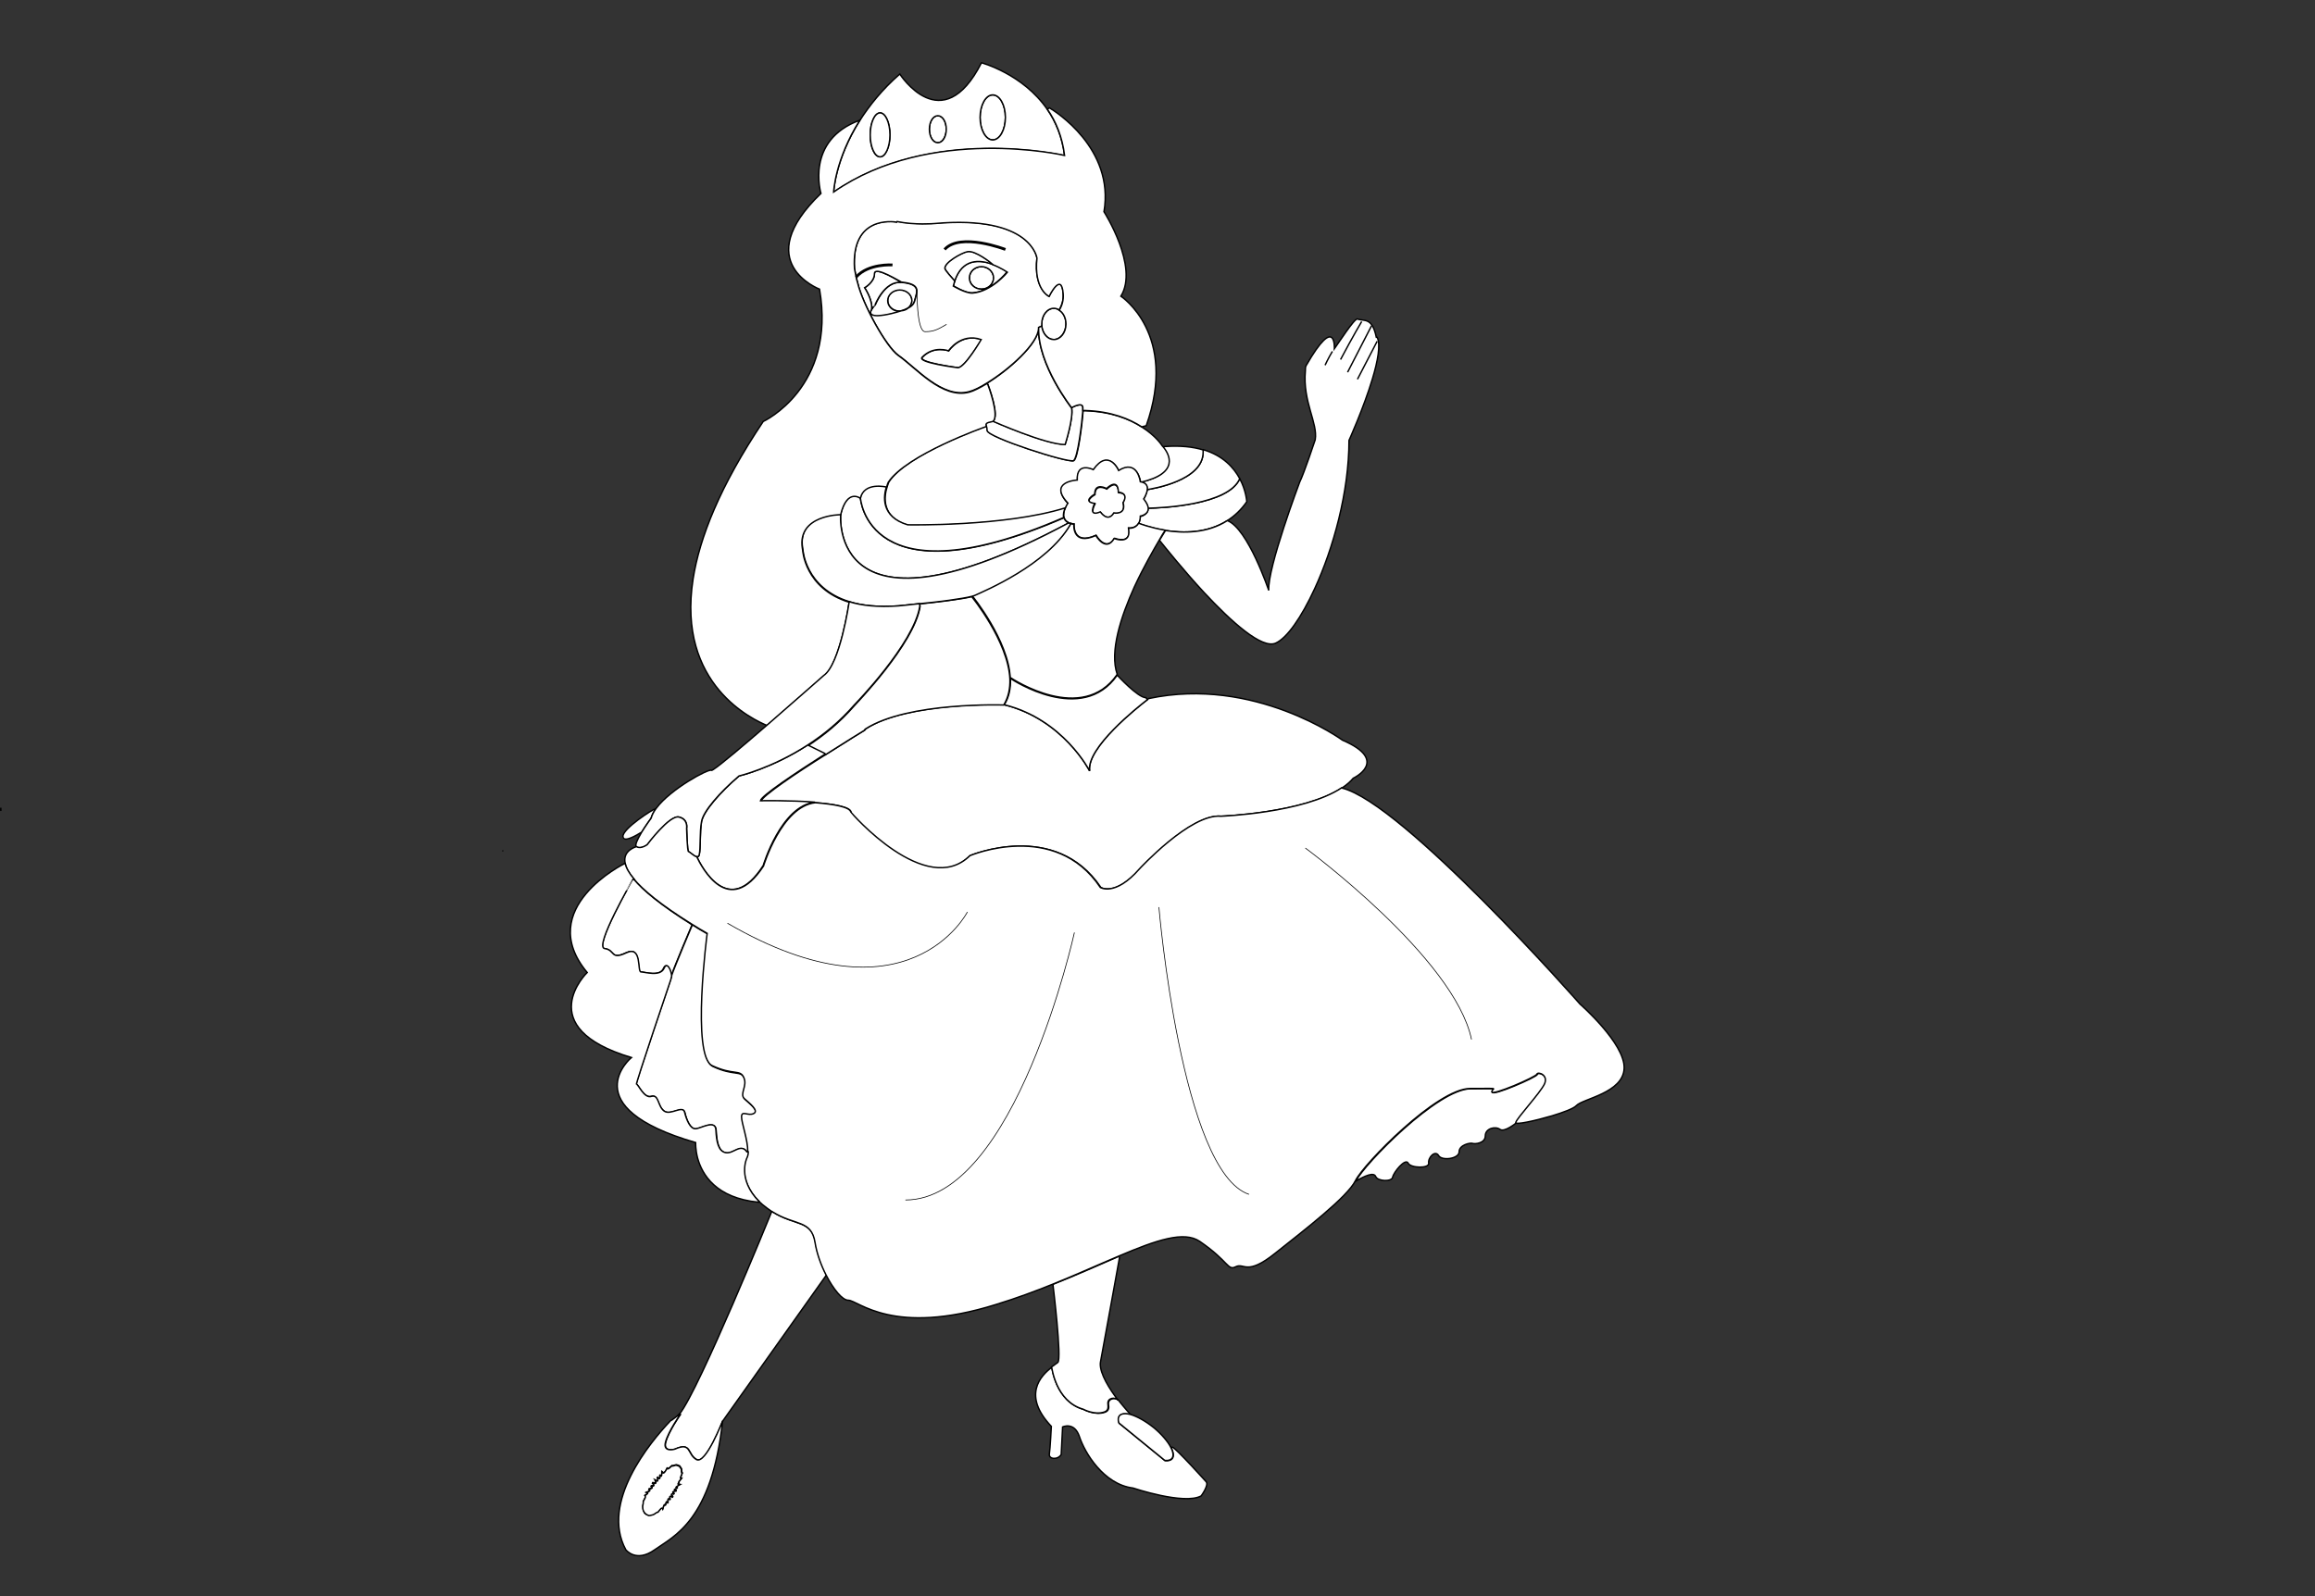 <?xml version="1.0" encoding="utf-8"?>
<!-- Generator: Adobe Illustrator 15.0.0, SVG Export Plug-In . SVG Version: 6.00 Build 0)  -->
<!DOCTYPE svg PUBLIC "-//W3C//DTD SVG 1.1//EN" "http://www.w3.org/Graphics/SVG/1.1/DTD/svg11.dtd">
<svg version="1.1" id="Layer_1" xmlns="http://www.w3.org/2000/svg" xmlns:xlink="http://www.w3.org/1999/xlink" x="0px" y="0px"
	 width="822px" height="567px" viewBox="0 0 822 567" enable-background="new 0 0 822 567" xml:space="preserve">
<rect x="0" y="0" width="822" height="567" fill="#333333" stroke="none"/>
<rect x="0.4" display="none" fill="#FFFFFF" width="822" height="567"/>
<path fill="#FFFFFF" stroke="#000000" stroke-width="0.5" d="M398.8,178.6c1.2,4.5-3.3,3.7-3.3,3.7c-2.2,3.5-4.7-0.3-4.7-0.3
	c-4.7,2-2-3-2-3c-4.7-0.7,0-3.3,0-3.3c0-4.3,4.2-2,4.2-2c4.3-4,4.2,1.3,4.2,1.3C401.2,175.2,398.8,178.6,398.8,178.6z"/>
<path fill="#FFFFFF" stroke="#000000" stroke-width="0.5" d="M494.5,418.1c-0.3,1.7-5.3,1.5-6-0.199c-0.7-1.7-3.7-0.301-7,1.5
	c2.8-5.801,29-32.7,40.7-32.7s7.7-0.3,7.7,1.2s15.699-5.301,16-6.301c0.3-1,4.199,0.301,2.699,3.5c-1.5,3.2-9.8,12.2-10.199,13.7
	c0,0-4.2,3.5-5.801,2.3c-1.699-1.199-5.199-0.3-5.199,2.301c0,2.699-3.7,3-4.5,2.699c-0.801-0.3-4.801,0.5-4.801,3
	s-6.199,3.301-7.3,1.301c-1.2-2-3.8,0.699-3.5,2.699s-6.5,1.801-7.3,0C499,411.2,494.8,416.4,494.5,418.1z"/>
<path fill="#FFFFFF" stroke="#000000" stroke-width="0.5" d="M344.5,303.9c-15.6,15.3-37.3-8.801-42.2-14.601
	c0-0.2-0.1-0.5-0.1-0.899c-0.4-1.801-6.1-2.801-12.6-3.301c-9-0.699-19.4-0.5-19.4-0.5c0.3-1.8,12.6-10.1,23-16.6
	c7.5-4.8,13.899-8.7,13.899-8.7c0.101-0.1,0.2-0.3,0.4-0.5c15.1-9.7,49.1-8.5,49.1-8.5c21,5.2,30.301,23.5,30.301,23.5
	c-1.2-8.2,17.1-22.7,20.5-25.3c0.3-0.3,0.5-0.4,0.5-0.4c37.5-8,68.8,14.8,68.8,14.8c17,7.3,3.8,13.5,3.8,13.5
	c-1,1.2-2.4,2.4-3.9,3.4c-13.5,9-42.899,10.101-42.899,10.101c-10.8-1-29,18.8-29,18.8c-8.7,9.8-13.8,6.5-13.8,6.5
	C374.7,291.1,344.5,303.9,344.5,303.9z"/>
<path fill="#FFFFFF" stroke="#000000" stroke-width="0.5" d="M435.8,184.9c-7.2,4.6-15.8,4.5-22.1,3.5c-5.4-0.9-9.2-2.4-9.2-2.4
	l-0.2-0.1c0.3-0.6,0.5-1.4,0.5-2.4c0,0,3-0.6,2.8-3c5.301-0.1,28.7-1.2,32.601-10.5c2.3,4.3,2.5,8.2,2.5,8.2
	C440.7,181.1,438.3,183.3,435.8,184.9z"/>
<path fill="#FFFFFF" stroke="#000000" stroke-width="0.5" d="M427.2,159.7c7.1,2.1,10.899,6.4,13,10.3c-4,9.3-27.3,10.4-32.601,10.5
	c-0.1-0.8-0.5-1.9-1.6-3.1c0,0,1.2-1.9,1.3-3.5c1.9-0.3,19.9-3.2,19.9-13.3V159.7z"/>
<path fill="#FFFFFF" stroke="#000000" stroke-width="0.5" d="M427.2,160.6c0,10.1-18,13-19.9,13.3c0.101-1.2-0.399-2.4-2.5-2.6
	c14-3.2,10.2-9.9,8-12.6l0.7-0.1c5.6-0.4,10.1,0.1,13.7,1.2V160.6z"/>
<path fill="#FFFFFF" stroke="#000000" stroke-width="0.5" d="M373.5,485.6c0,0,1.3,12.2,11.3,15c0,0,4,2.2,7.5,1
	c1.5-0.5,1.5-1.699,1.3-2.8c-0.3-2.2,2.601-2.6,3.601-1.399l0,0c2.3,2.899,4.3,5.1,4.3,5.1l0,0l0,0c-1.8-0.5-3.3-0.4-3.9,0.4
	c-0.5,0.6-0.6,1.5-0.199,2.6l16.3,13.3c1.1,0.101,2-0.1,2.5-0.7c0.7-0.8,0.5-2.3-0.4-4l0.5-0.1l0,0c1.3,0.4,12,12.3,12,12.3
	c1,1.2-1.8,5-1.8,5c-6,3.3-24.2-2.8-24.2-2.8c-10.5-1.3-17.2-12.7-19-18.2s-6-3.5-6-3.5l-0.5,9.8c-1.2,2-4.5,1.7-4.2-0.199
	c0.301-1.801,0.7-9.801,0.7-9.801C362.9,495.6,369.5,488.6,373.5,485.6L373.5,485.6z"/>
<path fill="#FFFFFF" stroke="#000000" stroke-width="0.5" d="M413.7,188.4c6.399,1,15,1.1,22.1-3.5c7.3,2.8,14.7,24.8,14.7,24.8
	c-0.5-8,11-38.5,11-38.5c1.5-3,5.5-15,5.5-15c1-6-4.5-13.5-3.5-24.5c0-0.7,0-1.4,0.3-1.9c10.7-18.6,10-5.9,10-5.9
	c1.101-1.5,7.2-11,8.2-10.6c2.4,0.9,5.2-0.8,6.7,6.5h0.3c1.3,2.6,0.2,8.5-1.7,14.8c-3.1,10.3-8.3,21.8-8.3,21.8
	c0,18.4-5.6,38.4-12.2,52.7c-4.7,10.2-9.8,17.5-13.8,19.3c-4.9,2.3-15.9-7.7-25.5-18c-7.3-7.9-13.7-15.9-15.8-18.5
	c1.2-2,1.899-3.1,1.899-3.1L413.7,188.4z"/>
<path fill="#FFFFFF" stroke="#000000" stroke-width="0.5" d="M350,151.4l0.3-0.1c0.101,0.4,0.3,0.9,0.3,1.6c0,2.3,29,11.7,30.7,10.7
	c1.5-0.9,3-13.6,3.3-17.7h0.9c9.2,0.3,15.7,3,20,5.8c4.9,3.1,7,6.4,7,6.4c0.1,0.2,0.3,0.4,0.5,0.6c2.2,2.6,6,9.4-8,12.6
	c0,0-1-8.2-7.7-4c0,0-3.5-8.2-9-0.3c0,0-6-3-5.7,3.7c0,0-10.5,0.5-3.3,8.2c0,0-0.5,0.7-0.899,1.7c-21.5,6.6-55.9,6-55.9,6
	c-9.7-2.8-8.6-10.3-7.5-13.7c0.3-1,0.6-1.7,0.6-1.7C322,161.2,350,151.4,350,151.4z"/>
<path fill="#FFFFFF" stroke="#000000" stroke-width="0.5" d="M401.5,502.4c2.3,0.699,5.2,2.3,8.1,4.6c2.801,2.3,5,4.9,6.101,7
	c0.899,1.7,1.1,3.2,0.399,4c-0.5,0.6-1.3,0.8-2.5,0.7l-16.3-13.3c-0.399-1-0.3-2,0.2-2.601C398.2,502,399.7,501.9,401.5,502.4
	L401.5,502.4z"/>
<path fill="#FFFFFF" stroke="#000000" stroke-width="0.5" d="M379.4,185.6c-0.9-0.5-1.4-1.1-1.601-1.8c-0.3-1.1,0-2.4,0.5-3.4
	c0.4-1,0.9-1.7,0.9-1.7c-7.2-7.7,3.3-8.2,3.3-8.2c-0.3-6.7,5.7-3.7,5.7-3.7c5.5-7.8,9,0.3,9,0.3c6.7-4.2,7.7,4,7.7,4
	c2,0.3,2.6,1.4,2.5,2.6c-0.101,1.7-1.301,3.5-1.301,3.5c1,1.3,1.5,2.3,1.601,3.1c0.3,2.5-2.8,3-2.8,3c0,1-0.2,1.8-0.5,2.4
	c-1.101,2.1-3.601,1.8-3.601,1.8c0.9,4.9-2.8,4.3-4.3,3.9l0,0c-0.4-0.1-0.5-0.2-0.6-0.2h-0.2c-3,5-6.5-1.1-6.5-1.1
	c-8.5,3.8-7.8-4-7.8-4c-0.4,0-0.7-0.1-1-0.2c-0.101,0-0.101,0-0.2-0.1C379.8,185.9,379.6,185.8,379.4,185.6z M395.5,182.2
	c0,0,4.5,0.8,3.3-3.7c0,0,2.3-3.3-1.7-3.7c0,0,0.2-5.3-4.199-1.3c0,0-4.2-2.3-4.2,2c0,0-4.7,2.7,0,3.3c0,0-2.7,5,2,3
	C390.8,181.9,393.3,185.7,395.5,182.2z"/>
<path fill="#FFFFFF" stroke="#000000" stroke-width="0.5" d="M381.2,163.6c-1.7,1-30.7-8.3-30.7-10.7c0-0.7-0.1-1.2-0.3-1.6
	c-0.3-1-0.4-1.3,2.3-1.8c0,0,18.7,8.3,25.7,8.3c0,0,3-9.3,2.3-13c0,0,4-2.3,4,0c0,0.2,0,0.6,0,1C384.2,150,382.7,162.6,381.2,163.6z
	"/>
<path fill="#FFFFFF" stroke="#000000" stroke-width="0.5" d="M380.3,186c0.3,0.1,0.601,0.2,1,0.2c0,0-0.7,7.8,7.8,4
	c0,0,3.5,6.1,6.5,1.1h0.2c0,0,0.2,0.1,0.601,0.2l0,0c1.5,0.4,5.199,1,4.3-3.9c0,0,2.5,0.3,3.6-1.8l0.2,0.1c0,0,3.8,1.5,9.2,2.4v0.1
	c0,0-0.8,1.1-1.9,3.1c-2.1,3.6-5.7,9.8-9,16.9c-4.8,10.6-8.899,23.1-6.1,31.1c-12.4,18.1-37.4,1.5-37.7,1.3h-0.3
	c-0.601-13.4-13.5-29.2-13.5-29.2v-0.1c0.5-0.1,0.899-0.3,1.2-0.4c3.199-1.5,25.3-10.7,33.699-25l0.101-0.4
	C380.2,186,380.3,186,380.3,186z"/>
<path fill="#FFFFFF" stroke="#000000" stroke-width="0.5" d="M298.5,182.6c2.3-9.5,7-5.8,7-5.8s2.3,37.4,72.3,7.1
	c0.2,0.7,0.7,1.4,1.601,1.8v0.1C293.8,231.6,298.5,182.6,298.5,182.6z"/>
<path fill="#FFFFFF" stroke="#000000" stroke-width="0.5" d="M374.2,120.6c-2.2,0-4-2.1-4.3-4.8c0-0.2,0-0.5,0-0.8
	c0-3,1.899-5.5,4.3-5.5c0.7,0,1.3,0.2,1.899,0.6c1.4,0.9,2.4,2.8,2.4,4.9C378.5,118.1,376.5,120.6,374.2,120.6z"/>
<path fill="#FFFFFF" stroke="#000000" stroke-width="0.5" d="M373.4,485.5c1.1-0.8,1.899-1.4,2.199-1.6
	c1.5-1.2-1.699-27.5-1.699-27.5l-0.101-0.2c8.8-3.5,16.601-7,23.5-10l0.2,0.5c0,0-5.5,30.5-6.7,36.8c0,0.2-0.1,0.4-0.1,0.7
	c-0.2,3.7,3.3,9.2,6.3,13.1l0,0c-1-1.2-3.9-0.899-3.6,1.4c0.1,1.2,0.199,2.3-1.301,2.8c-3.5,1.2-7.5-1-7.5-1
	C374.8,497.7,373.5,485.6,373.4,485.5L373.4,485.5z"/>
<path fill="#FFFFFF" stroke="#000000" stroke-width="0.5" d="M378.2,157.9c-7,0-25.7-8.3-25.7-8.3c2.7-1.7-1.7-13-1.7-13l-0.3-0.5
	c7.8-4.8,18-13.9,18.3-19.5c-0.3,13.1,11.7,28.3,11.7,28.3C381.2,148.6,378.2,157.9,378.2,157.9z"/>
<path fill="#FFFFFF" stroke="#000000" stroke-width="0.5" d="M359,241.1c0.3,0.2,25.2,16.7,37.7-1.3c0,0,7.3,8,10.2,8l0.5,0.7
	c-3.4,2.6-21.7,17.1-20.5,25.3c0,0-9.301-18.3-30.301-23.5c1.7-2.7,2.301-5.9,2.2-9.2H359z"/>
<path fill="#FFFFFF" stroke="#000000" stroke-width="0.5" d="M326.7,215.4l-0.101-0.9h0.101c6.399-0.7,14.899-1.7,18.399-2.6v0.1
	c0,0,12.9,15.8,13.5,29.2c0.101,3.3-0.5,6.4-2.199,9.2c0,0-34-1.2-49.101,8.5c-0.2,0.1-0.3,0.3-0.399,0.5c0,0-6.4,3.9-13.9,8.7
	l-0.1-0.2l-6.1-3c5.6-3.6,11.4-8.3,16.6-14.3C303.5,250.4,324.6,228.8,326.7,215.4z"/>
<path fill="#FFFFFF" stroke="#000000" stroke-width="0.5" d="M352.5,49.7c-2.5,0-4.5-3.6-4.5-8c0-4.4,2-8,4.5-8s4.5,3.6,4.5,8
	C357,46.1,355,49.7,352.5,49.7z"/>
<path fill="#FFFFFF" stroke="#000000" stroke-width="0.5" d="M344.2,98.7c0-2.2,1.899-4,4.3-4s4.3,1.8,4.3,4c0,2.2-1.899,4-4.3,4
	S344.2,100.9,344.2,98.7z"/>
<path fill="#FFFFFF" stroke="#000000" stroke-width="0.5" d="M348.5,94.7c-2.4,0-4.3,1.8-4.3,4c0,2.2,1.899,4,4.3,4s4.3-1.8,4.3-4
	C352.8,96.5,350.8,94.7,348.5,94.7z M345.3,104c-2.5,0.2-6.8-2.5-6.8-2.5c0.2-0.6,0.3-1.2,0.5-1.8c2.7-8,8.9-7.5,13.4-5.9l0,0
	c3,1.1,5.199,2.7,5.199,2.7S352.2,103.6,345.3,104z"/>
<path fill="#FFFFFF" stroke="#000000" stroke-width="0.5" d="M339,99.8c-1-1.1-3.4-3.7-3.5-4.5c-0.3-2.1,5.9-5.6,8-6
	c2.8-0.6,8.6,4.2,9,4.5v0.1C347.9,92.2,341.7,91.7,339,99.8z"/>
<path fill="#FFFFFF" stroke="#000000" stroke-width="0.5" d="M340.2,130.6c0,0-14.5-1.9-12.7-3.7c4.1-4.3,9.4-2.3,9.4-2.3
	s4.3-6.5,11.699-4C348.5,120.6,342.6,130.6,340.2,130.6z"/>
<path fill="#FFFFFF" stroke="#000000" stroke-width="0.5" d="M333,50.7c-1.7,0-3-2.1-3-4.8c0-2.7,1.3-4.8,3-4.8s3,2.1,3,4.8
	C336,48.6,334.6,50.7,333,50.7z"/>
<path fill="#FFFFFF" stroke="#000000" stroke-width="0.5" d="M298.5,182.6c0,0-4.7,49,80.8,3.2v-0.1c0.2,0.1,0.5,0.2,0.8,0.3
	l-0.1,0.4c-8.3,14.3-30.5,23.5-33.7,25c-0.3,0.1-0.7,0.3-1.2,0.4c-3.5,0.9-12,2-18.399,2.6H326.6c-4.3,0.5-7.6,0.8-7.6,0.8
	c-7.3,0.5-13-0.1-17.4-1.5l0,0c-15.8-4.9-16.5-18.5-16.5-18.5c0-0.2-0.1-0.4-0.1-0.6C283,182.6,298.5,182.6,298.5,182.6z"/>
<path fill="#FFFFFF" stroke="#000000" stroke-width="0.5" d="M319.5,110.5c-2.4,0-4.3-1.7-4.3-3.8c0-2.1,1.899-3.8,4.3-3.8
	s4.3,1.7,4.3,3.8c0,1.1-0.5,2.1-1.399,2.7c-0.601,0.3-1.4,0.7-2.5,1C319.7,110.5,319.6,110.5,319.5,110.5z"/>
<path fill="#FFFFFF" stroke="#000000" stroke-width="0.5" d="M352.5,49.7c2.5,0,4.5-3.6,4.5-8c0-4.4-2-8-4.5-8s-4.5,3.6-4.5,8
	C348,46.1,350,49.7,352.5,49.7z M333,50.7c1.7,0,3-2.1,3-4.8c0-2.7-1.3-4.8-3-4.8s-3,2.1-3,4.8C330,48.6,331.3,50.7,333,50.7z
	 M305.3,42.8c3.4-5.3,7.9-11,14.2-16.5c0,0,15,23.5,29-4c0,0,14.7,3.9,23.4,16.6c3,4.4,5.3,9.8,6.1,16.4c0,0-47.5-11-82,13
	C296,68.2,296.5,56.7,305.3,42.8z M312.5,55.7c1.9,0,3.5-3.5,3.5-7.8c0-4.3-1.6-7.8-3.5-7.8s-3.5,3.5-3.5,7.8
	C309,52.2,310.5,55.7,312.5,55.7z"/>
<path fill="#FFFFFF" stroke="#000000" stroke-width="0.5" d="M310.8,108.3c0,0,3.2-8.6,9.3-8c6.601,0.6,5.601,3.1,4.9,5.6
	c-0.4,1.5-0.6,2.6-2.6,3.6c0.8-0.7,1.399-1.7,1.399-2.7c0-2.1-1.899-3.8-4.3-3.8s-4.3,1.7-4.3,3.8c0,2.1,1.899,3.8,4.3,3.8
	c0.1,0,0.3,0,0.4,0c-1,0.3-2.101,0.6-3.601,1c-7.899,1.9-7.7-0.1-6.8-1.7C310,109,310.8,108.3,310.8,108.3z"/>
<path fill="#FFFFFF" stroke="#000000" stroke-width="0.5" d="M305.5,176.7c1.3-6,9.3-4,9.3-4l0,0c-1.1,3.4-2.2,10.8,7.5,13.7
	c0,0,34.4,0.7,55.9-6c-0.4,1-0.8,2.3-0.5,3.4C307.8,214.2,305.5,176.7,305.5,176.7z"/>
<path fill="#FFFFFF" stroke="#000000" stroke-width="0.5" d="M312.5,55.7c-1.9,0-3.5-3.5-3.5-7.8c0-4.3,1.6-7.8,3.5-7.8
	s3.5,3.5,3.5,7.8C316,52.2,314.4,55.7,312.5,55.7z"/>
<path fill="#FFFFFF" stroke="#000000" stroke-width="0.5" d="M309.5,109.7c0.3-3.4-2.5-7.5-2.5-7.5s3.5-2,3.5-5s9.5,3.1,9.5,3.1
	c-6-0.6-9.3,8-9.3,8S310,109,309.5,109.7L309.5,109.7z"/>
<path fill="#FFFFFF" stroke="#000000" stroke-width="0.5" d="M339,99.8c-0.2,0.6-0.3,1.2-0.5,1.8c0,0,4.3,2.6,6.8,2.5
	c6.8-0.5,12.4-7.4,12.4-7.4s-2.3-1.6-5.2-2.7l0,0v-0.1c-0.3-0.3-6.2-5.1-9-4.5c-2.1,0.4-8.3,3.9-8,6C335.6,96,338,98.7,339,99.8z
	 M336.8,124.6c0,0-5.3-2-9.399,2.3c-1.801,1.9,12.699,3.7,12.699,3.7c2.5,0,8.301-10,8.301-10C341.1,118.1,336.8,124.6,336.8,124.6z
	 M310.5,97.2c0,3-3.5,5-3.5,5s2.8,4.1,2.5,7.5h0.1c-1,1.5-1.1,3.5,6.801,1.7c1.399-0.3,2.6-0.7,3.6-1c1-0.1,1.8-0.4,2.5-1
	c2-1,2.2-2.1,2.6-3.6c0.601-2.5,1.7-4.9-4.899-5.6C320,100.3,310.5,94.2,310.5,97.2z M319,126.2c-4.4-3.1-12.8-18.3-14.5-25.9
	c-0.2-0.7-0.3-1.3-0.5-1.9c-0.4-1.9-0.6-3.1-0.6-3.1c-1.2-18.8,13.6-16.7,15-16.5l0.1-0.2h0.1c6.2,1.2,13.2,0.7,13.2,0.7
	c34.601-3.1,36.4,12.3,36.4,12.3c-1.2,11.1,4.3,13.6,4.3,13.6s4.4-9,5-1c0.2,2.3-0.5,4.2-1.4,5.9c-0.6-0.4-1.199-0.6-1.899-0.6
	c-2.4,0-4.3,2.5-4.3,5.5c0,0.3,0,0.5,0,0.8c-0.7,0.4-1.101,0.5-1.101,0.5c0,0.1,0,0.1,0,0.2c-0.2,5.6-10.5,14.7-18.3,19.5
	c-2.5,1.6-4.8,2.7-6.4,3.1C334.5,141.7,325.2,130.5,319,126.2z"/>
<path fill="#FFFFFF" stroke="#000000" stroke-width="0.5" d="M246.1,205.6c2.3-14.6,9.5-32.9,24.9-55.9c0,0,26-12,20-47
	c0,0-25-9.5,0.5-34c0,0-5.7-18.9,13.8-26c-8.8,13.9-9.3,25.5-9.3,25.5c34.5-24,82-13,82-13c-0.8-6.6-3.1-12.1-6.1-16.4l0.699-0.5
	c1.9,1.1,23.2,14.4,19.4,36.9c0,0,12.5,19.5,6,30c0,0,20.5,13.5,9,46l-1.6,0.4c-4.301-2.8-10.801-5.5-20-5.8h-0.9c0-0.4,0-0.8,0-1
	c0-2.3-4,0-4,0s-12-15.3-11.7-28.3c0-0.1,0-0.1,0-0.2c0,0,0.4-0.2,1.101-0.5c0.3,2.7,2.1,4.8,4.3,4.8c2.399,0,4.3-2.5,4.3-5.5
	c0-2.2-1-4.1-2.4-4.9c1-1.6,1.601-3.6,1.4-5.9c-0.6-8-5,1-5,1s-5.5-2.5-4.3-13.6c0,0-1.9-15.4-36.4-12.3c0,0-7,0.6-13.2-0.7h-0.1
	l-0.1,0.2c-1.4-0.2-16.2-2.3-15,16.5c0,0,0.2,1.2,0.6,3.1c0.1,0.6,0.3,1.2,0.5,1.9c1.8,7.6,10.1,22.8,14.5,25.9
	c6.2,4.3,15.5,15.5,25.1,13c1.601-0.4,3.9-1.6,6.4-3.1l0.3,0.5c0,0,4.3,11.3,1.7,13c-2.6,0.5-2.5,0.8-2.3,1.8l-0.3,0.1
	c0,0-28,9.8-34.5,19.7c0,0-0.301,0.6-0.601,1.7l0,0c0,0-8-2-9.3,4c0,0-4.7-3.7-7,5.8c0,0-15.5,0-13.6,12c0,0.2,0.1,0.4,0.1,0.6
	c0,0,0.7,13.6,16.5,18.5v0.2c0,0-3.2,22-9,26c0,0-10.1,8.9-20.1,17.6C267.7,255.7,240.2,243.4,246.1,205.6z"/>
<path fill="#FFFFFF" stroke="#000000" stroke-width="0.5" d="M247.4,304.3c0.4,0.101,0.8-0.1,0.9-0.8c0.5-2.2,0.2-8,0.8-11.7
	c0.7-3.7,6.7-10.5,13.3-16.2c0,0,11.6-2.7,24.4-11l6.1,3l0.1,0.2c-10.3,6.6-22.7,14.8-23,16.601c0,0,10.5-0.2,19.4,0.5
	c-12.1,1.3-18.4,22.5-18.4,22.5C258.8,326.5,249.1,307.9,247.4,304.3z"/>
<path fill="#FFFFFF" stroke="#000000" stroke-width="0.5" d="M239.7,514.7c0,0-4.3,1.3-3.3-2.5s5.2-9.8,5.2-9.8l-0.3-0.2
	c7-8.7,32.6-71.601,32.6-71.601l0.2-0.3c0.1,0.101,0.2,0.2,0.4,0.2c7.9,5,13.8,2.7,15.1,10.9c0.6,3.8,2.1,7.899,3.9,11.5h-0.1
	L256.7,504.6c0,0-6,15.7-9.3,13.801C244,516.6,245.7,512.1,239.7,514.7z"/>
<path fill="#FFFFFF" stroke="#000000" stroke-width="0.5" d="M229.3,537.7c0.3,0.2,0.7,0.399,1.2,0.399s1-0.1,1.5-0.3
	s1.3-1,1.7-0.899c0.7-0.801,1.4-2,1.7-1.2c0.4-1.3,0.7-2.101,0.9-1.101c0.3-1.5,0.5-2,0.9-0.8c0-1.6,0.1-2.1,0.8-1.2
	c-0.3-1.399-0.1-1.699,1-0.899c-0.8-1.2-0.7-1.5,0.5-1.2c-0.9-0.8-0.7-1,0.8-1.1c-1.2-0.4-1-0.601,0.4-1.101
	c-1.1,0-0.6-0.399,0.8-1.2c-0.8,0.101-0.8-0.1-0.4-0.699c-0.1-0.2,0.4-0.7,0.9-1.4c-0.7,0.1,0-1,0.3-1.9
	c-0.3-0.199-0.2-0.899-0.3-1.5c-0.3-0.3-0.4-0.699-0.7-1c-0.4-0.199-0.8-0.3-1.2-0.399c-0.5,0.1-1,0.399-1.5,0.3
	c-0.6,0.5-1.2,1.3-1.7,0.9c-0.5,1.1-1,2.1-1.8,1.3c0,1.3-0.1,1.899-0.8,1c0.3,1.399,0.1,1.7-0.9,0.8c0.6,1.4,0.5,1.7-0.8,1.1
	c0.8,1.101,0.4,1.301-1,0.9c1.1,0.9,0.9,1.2-0.5,1.2c1.1,0.5,0.6,0.8-0.8,1.1c1.1,0.3,0.7,0.7-0.5,1.101c0.8,0.199,0.1,0.6-0.7,1.1
	c0.5,0.4-0.2,1.3-0.6,2.1c0.1,0.601-0.2,1.3-0.2,1.9c0,0.6,0.1,1,0.3,1.5C228.7,537.2,228.9,537.5,229.3,537.7z M232.5,550.4
	c-6.7,4.8-10.3,0-10.3,0c-9.1-16.801,8.6-38.101,15.8-45.7c0.1,0,0.7-0.4,2.5-1.8c0.2-0.2,0.4-0.4,0.7-0.7l0,0l0.3,0.2
	c0,0-4.2,6-5.2,9.8s3.3,2.5,3.3,2.5c6-2.7,4.3,1.8,7.7,3.7c3.3,1.8,9.3-13.801,9.3-13.801C252.7,540.2,239.2,545.6,232.5,550.4z"/>
<path fill="#FFFFFF" stroke="#000000" stroke-width="0.5" d="M222.3,338.4c-5.7,2.699-3.8-1-7.7-1.5c-3.8-0.5,10-24.5,10-24.5
	l0.5-0.101c3.3,4,9.6,9.2,20.7,16.2l-0.2,0.3c0,0-6,14.101-7.3,17.9c-0.1-1.8-1.6-5.3-2.7-2.8c-1.3,3.199-6.8,1.3-8.2,1.3
	S228,335.7,222.3,338.4z"/>
<path fill="#FFFFFF" stroke="#000000" stroke-width="0.5" d="M231.2,389.4c-2.7,0.8-4.8-4.7-5.3-4.301
	c-0.5,0.301,12.3-37.5,12.3-37.5c0.1-0.1,0.2-0.5,0.2-0.899c1.3-3.8,7.3-17.9,7.3-17.9l0.2-0.3c1.7,1.1,3.5,2.2,5.5,3.3
	c0,0-5.7,43.5,1.8,47s9.8,1.2,11.2,4.2c1.3,3-1.7,5.8,0.2,7.5c1.8,1.7,5.3,4.3,3.3,5.3s-4.3-1.3-4.3,1.2c0,2,2.3,8.4,2.2,12.2h-0.5
	c-2.2-3.2-4.8,0.8-7.5,0.3c-2.7-0.5-3.3-4-3.5-8c-0.2-4-5.5-0.5-7.3-0.5s-3.2-3-3.8-5.8c-0.7-2.8-5,1.2-7.3-0.5
	C233.3,392.9,233.8,388.6,231.2,389.4z"/>
<path fill="#FFFFFF" stroke="#000000" stroke-width="0.5" d="M229.3,537.7c-0.3-0.2-0.6-0.601-0.8-1c-0.2-0.4-0.3-0.9-0.3-1.5
	c0-0.601,0.3-1.3,0.2-1.9c0.4-0.8,1.1-1.7,0.6-2.1c0.8-0.5,1.4-1,0.7-1.101c1.1-0.5,1.5-0.8,0.5-1.1c1.4-0.3,1.9-0.6,0.8-1.1
	c1.4,0,1.6-0.301,0.5-1.2c1.4,0.399,1.8,0.2,1-0.9c1.2,0.601,1.3,0.2,0.8-1.1c1,0.899,1.2,0.5,0.9-0.8c0.7,0.899,0.8,0.3,0.8-1
	c0.7,0.8,1.2-0.2,1.8-1.301c0.5,0.4,1.1-0.399,1.7-0.899c0.4,0.1,1-0.2,1.5-0.3c0.4,0.1,0.8,0.199,1.2,0.399c0.3,0.3,0.5,0.7,0.7,1
	c0.1,0.5-0.1,1.3,0.3,1.5c-0.3,0.9-1,1.9-0.3,1.9c-0.6,0.7-1.1,1.2-0.9,1.4c-0.4,0.5-0.4,0.699,0.4,0.699
	c-1.4,0.801-1.9,1.101-0.8,1.2c-1.4,0.5-1.6,0.7-0.4,1.101c-1.5,0.1-1.7,0.3-0.8,1.1c-1.2-0.3-1.3,0-0.5,1.2
	c-1.1-0.8-1.3-0.601-1,0.899c-0.7-1-0.8-0.5-0.8,1.2c-0.4-1.2-0.6-0.7-0.9,0.8c-0.2-1-0.5-0.199-0.9,1.101c-0.3-0.8-1,0.399-1.7,1.2
	c-0.4-0.101-1.1,0.699-1.7,0.899c-0.5,0.101-1,0.3-1.5,0.3C230,538.1,229.6,538,229.3,537.7z"/>
<path fill="#FFFFFF" d="M232.9,287.1c-0.9,1.2-1.5,2.4-1.8,3.5c0,0-1.9,2.601-3.5,5.2c0,0-0.1,0.101-0.1,0.2l-0.2-0.1
	c-0.8,0.5-6.1,3.8-6.2,1.3C221,294.4,231.6,287.4,232.9,287.1z"/>
<path fill="none" stroke="#000000" stroke-width="0.5" d="M227.4,295.8c-0.8,0.5-6.1,3.8-6.2,1.3c-0.2-2.699,10.4-9.6,11.8-10
	c-0.9,1.2-1.5,2.4-1.8,3.5c0,0-1.9,2.601-3.5,5.2c0,0-0.1,0.101-0.1,0.2L227.4,295.8z"/>
<path fill="#FFFFFF" stroke="#000000" stroke-width="0.5" d="M229.8,300.1c0,0-2.3,1.7-3.8,0.7c-0.7-0.5,0.3-2.6,1.6-4.8
	c0,0,0.1-0.1,0.1-0.2c1.6-2.6,3.5-5.2,3.5-5.2c0.3-1.1,0.9-2.3,1.8-3.5c5.1-6.899,18.7-14.2,19.6-13.5c0.1,0.1,0.3-0.1,0.7-0.3
	c2.5-1.6,10.8-8.6,19.1-15.8c10-8.7,20.1-17.6,20.1-17.6c5.8-4,9-26,9-26v-0.2l0,0c4.5,1.4,10.2,2,17.4,1.5c0,0,3.3-0.3,7.6-0.8
	l0.1,0.9c-2.1,13.4-23.2,35-23.2,35c-5.2,6-11,10.7-16.6,14.3c-12.8,8.3-24.4,11-24.4,11c-6.7,5.7-12.7,12.5-13.3,16.2
	c-0.7,3.7-0.3,9.5-0.8,11.7c-0.1,0.6-0.5,0.8-0.9,0.8c-1-0.1-2.6-1.8-2.9-1.8c-0.5,0-0.7-8.3-0.7-8.3s0.7-3.2-2.7-4
	C237.8,289.4,229.8,300.1,229.8,300.1z"/>
<path fill="#FFFFFF" stroke="#000000" stroke-width="0.5" d="M222,306.7c-1.1-4.7,4-6,4-6c1.5,1,3.8-0.7,3.8-0.7s8-10.7,11.3-9.8
	c3.3,0.8,2.7,4,2.7,4s0.2,8.3,0.7,8.3c0.4,0,1.9,1.6,2.9,1.8c1.7,3.601,11.3,22.2,23.7,3.3c0,0,6.4-21.199,18.4-22.5
	c6.5,0.5,12.2,1.5,12.6,3.301c0.1,0.3,26.7,30.8,42.3,15.5c0,0,30.199-12.801,46.3,11.3c0,0,5.2,3.3,13.8-6.5c0,0,18.2-19.8,29-18.8
	c0,0,29.4-1.101,42.9-10.101l0.1,0.1c21.7,5.3,84.5,76.7,84.5,76.7s16,14,15.7,22.801c-0.3,8.8-14.7,10.8-17,13.3
	c-0.9,1-4.601,2.399-8.601,3.6c-6.1,1.8-13.1,3.3-12.899,2.4c0.3-1.5,8.7-10.5,10.2-13.7s-2.301-4.5-2.7-3.5c-0.3,1-16,7.8-16,6.3
	s4-1.2-7.7-1.2s-37.8,26.801-40.7,32.7c-2.8,5.8-18.3,17.7-28.5,25.8c-10.2,8.2-11,3.301-14,4.801s-2.3-1.801-12.8-9
	c-5.6-3.801-15.3-0.5-28.7,5.199c-6.899,2.9-14.8,6.5-23.5,10c-6.2,2.5-12.899,5-20.1,7.2c-36.7,11.5-49-1.5-52.5-1.5
	c-2.1,0-5.3-3.899-7.9-9c-1.8-3.5-3.3-7.7-3.9-11.5c-1.3-8.2-7.2-5.899-15.1-10.899c-0.1-0.101-0.2-0.2-0.4-0.2
	c-1-0.7-2.1-1.5-3.2-2.4c-0.4-0.399-0.8-0.7-1.2-1.1l-0.1-0.101c-8-8.1-4.4-15.5-4.4-15.5c0.4-0.5,0.5-1.3,0.5-2.199l0,0
	c0.1-3.801-2.2-10.101-2.2-12.2c0-2.501,2.3-0.2,4.3-1.2s-1.5-3.7-3.3-5.301c-1.8-1.699,1.2-4.5-0.2-7.5
	c-1.3-3-3.7-0.699-11.2-4.199s-1.8-47-1.8-47c-1.9-1.1-3.8-2.2-5.5-3.301C234.5,321.3,228.2,316,224.9,312
	C223.2,310,222.3,308.2,222,306.7z"/>
<path fill="#FFFFFF" stroke="#000000" stroke-width="0.5" d="M214.7,336.9c3.8,0.5,2,4.199,7.7,1.5c5.7-2.7,3.8,6.8,5.2,6.8
	s6.8,1.8,8.2-1.3c1.1-2.601,2.6,0.899,2.7,2.8c-0.2,0.7-0.3,1-0.2,0.899c0,0-12.8,37.801-12.3,37.5c0.5-0.3,2.7,5.2,5.3,4.301
	c2.7-0.801,2.2,3.5,4.5,5.199c2.3,1.7,6.7-2.3,7.3,0.5c0.7,2.801,2,5.801,3.8,5.801c1.8,0,7.2-3.5,7.3,0.5c0.2,4,0.8,7.5,3.5,8
	c2.7,0.5,5.3-3.5,7.5-0.301h0.5l0,0c0,0.9-0.2,1.601-0.5,2.2c0,0-3.6,7.4,4.4,15.5l-0.2,0.2c-15.3-1.5-20.1-9.9-21.7-15.7
	c-0.8-3.1-0.7-5.5-0.7-5.5c-43.8-12.7-22.8-30.2-22.8-30.2C188.4,364.9,208.5,345.4,208.5,345.4c-19-22.801,13.3-38.7,13.3-38.7h0.2
	c0.3,1.5,1.3,3.3,3.2,5.6l-0.5,0.101C224.7,312.4,210.8,336.4,214.7,336.9z"/>
<path fill="#FFFFFF" stroke="#000000" stroke-width="0.5" d="M178.7,302.3l-0.1-0.1l0.1-0.101"/>
<path fill="#5494D5" stroke="#000000" stroke-width="0.5" d="M0.3,288c-0.1-0.4-0.1-0.7,0-1.1V288z"/>
<path fill="none" stroke="#000000" d="M357,88.6c0,0-16-6.2-21.6,0"/>
<path fill="none" stroke="#000000" stroke-width="0.25" d="M325.6,102.8c0,0-0.199,15,2.9,15s4.5-0.8,7.6-2.6"/>
<path fill="none" stroke="#000000" d="M304,98.4c4.3-4.9,12.9-4.3,12.9-4.3"/>
<path fill="none" stroke="#000000" stroke-width="0.25" d="M343.5,323.9c0,0-21,41.3-85.2,4"/>
<path fill="none" stroke="#000000" stroke-width="0.25" d="M381.5,331.2c0,0-21,95-60,95"/>
<path fill="none" stroke="#000000" stroke-width="0.25" d="M411.5,322.2c0,0,8,94,32,102"/>
<path fill="none" stroke="#000000" stroke-width="0.25" d="M463.5,301.2c0,0,53,39,59,68"/>
<line fill="none" stroke="#000000" stroke-width="0.5" x1="489" y1="121.2" x2="482" y2="134.7"/>
<path fill="none" stroke="#000000" stroke-width="0.5" d="M470.5,129.7c0,0,1.2-2.6,2.6-4.9"/>
<path fill="none" stroke="#000000" stroke-width="0.5" d="M483.5,114.2c0,0-3,5-7.5,13.5"/>
<line fill="none" stroke="#000000" stroke-width="0.5" x1="487" y1="115.7" x2="478.5" y2="132.2"/>
</svg>
